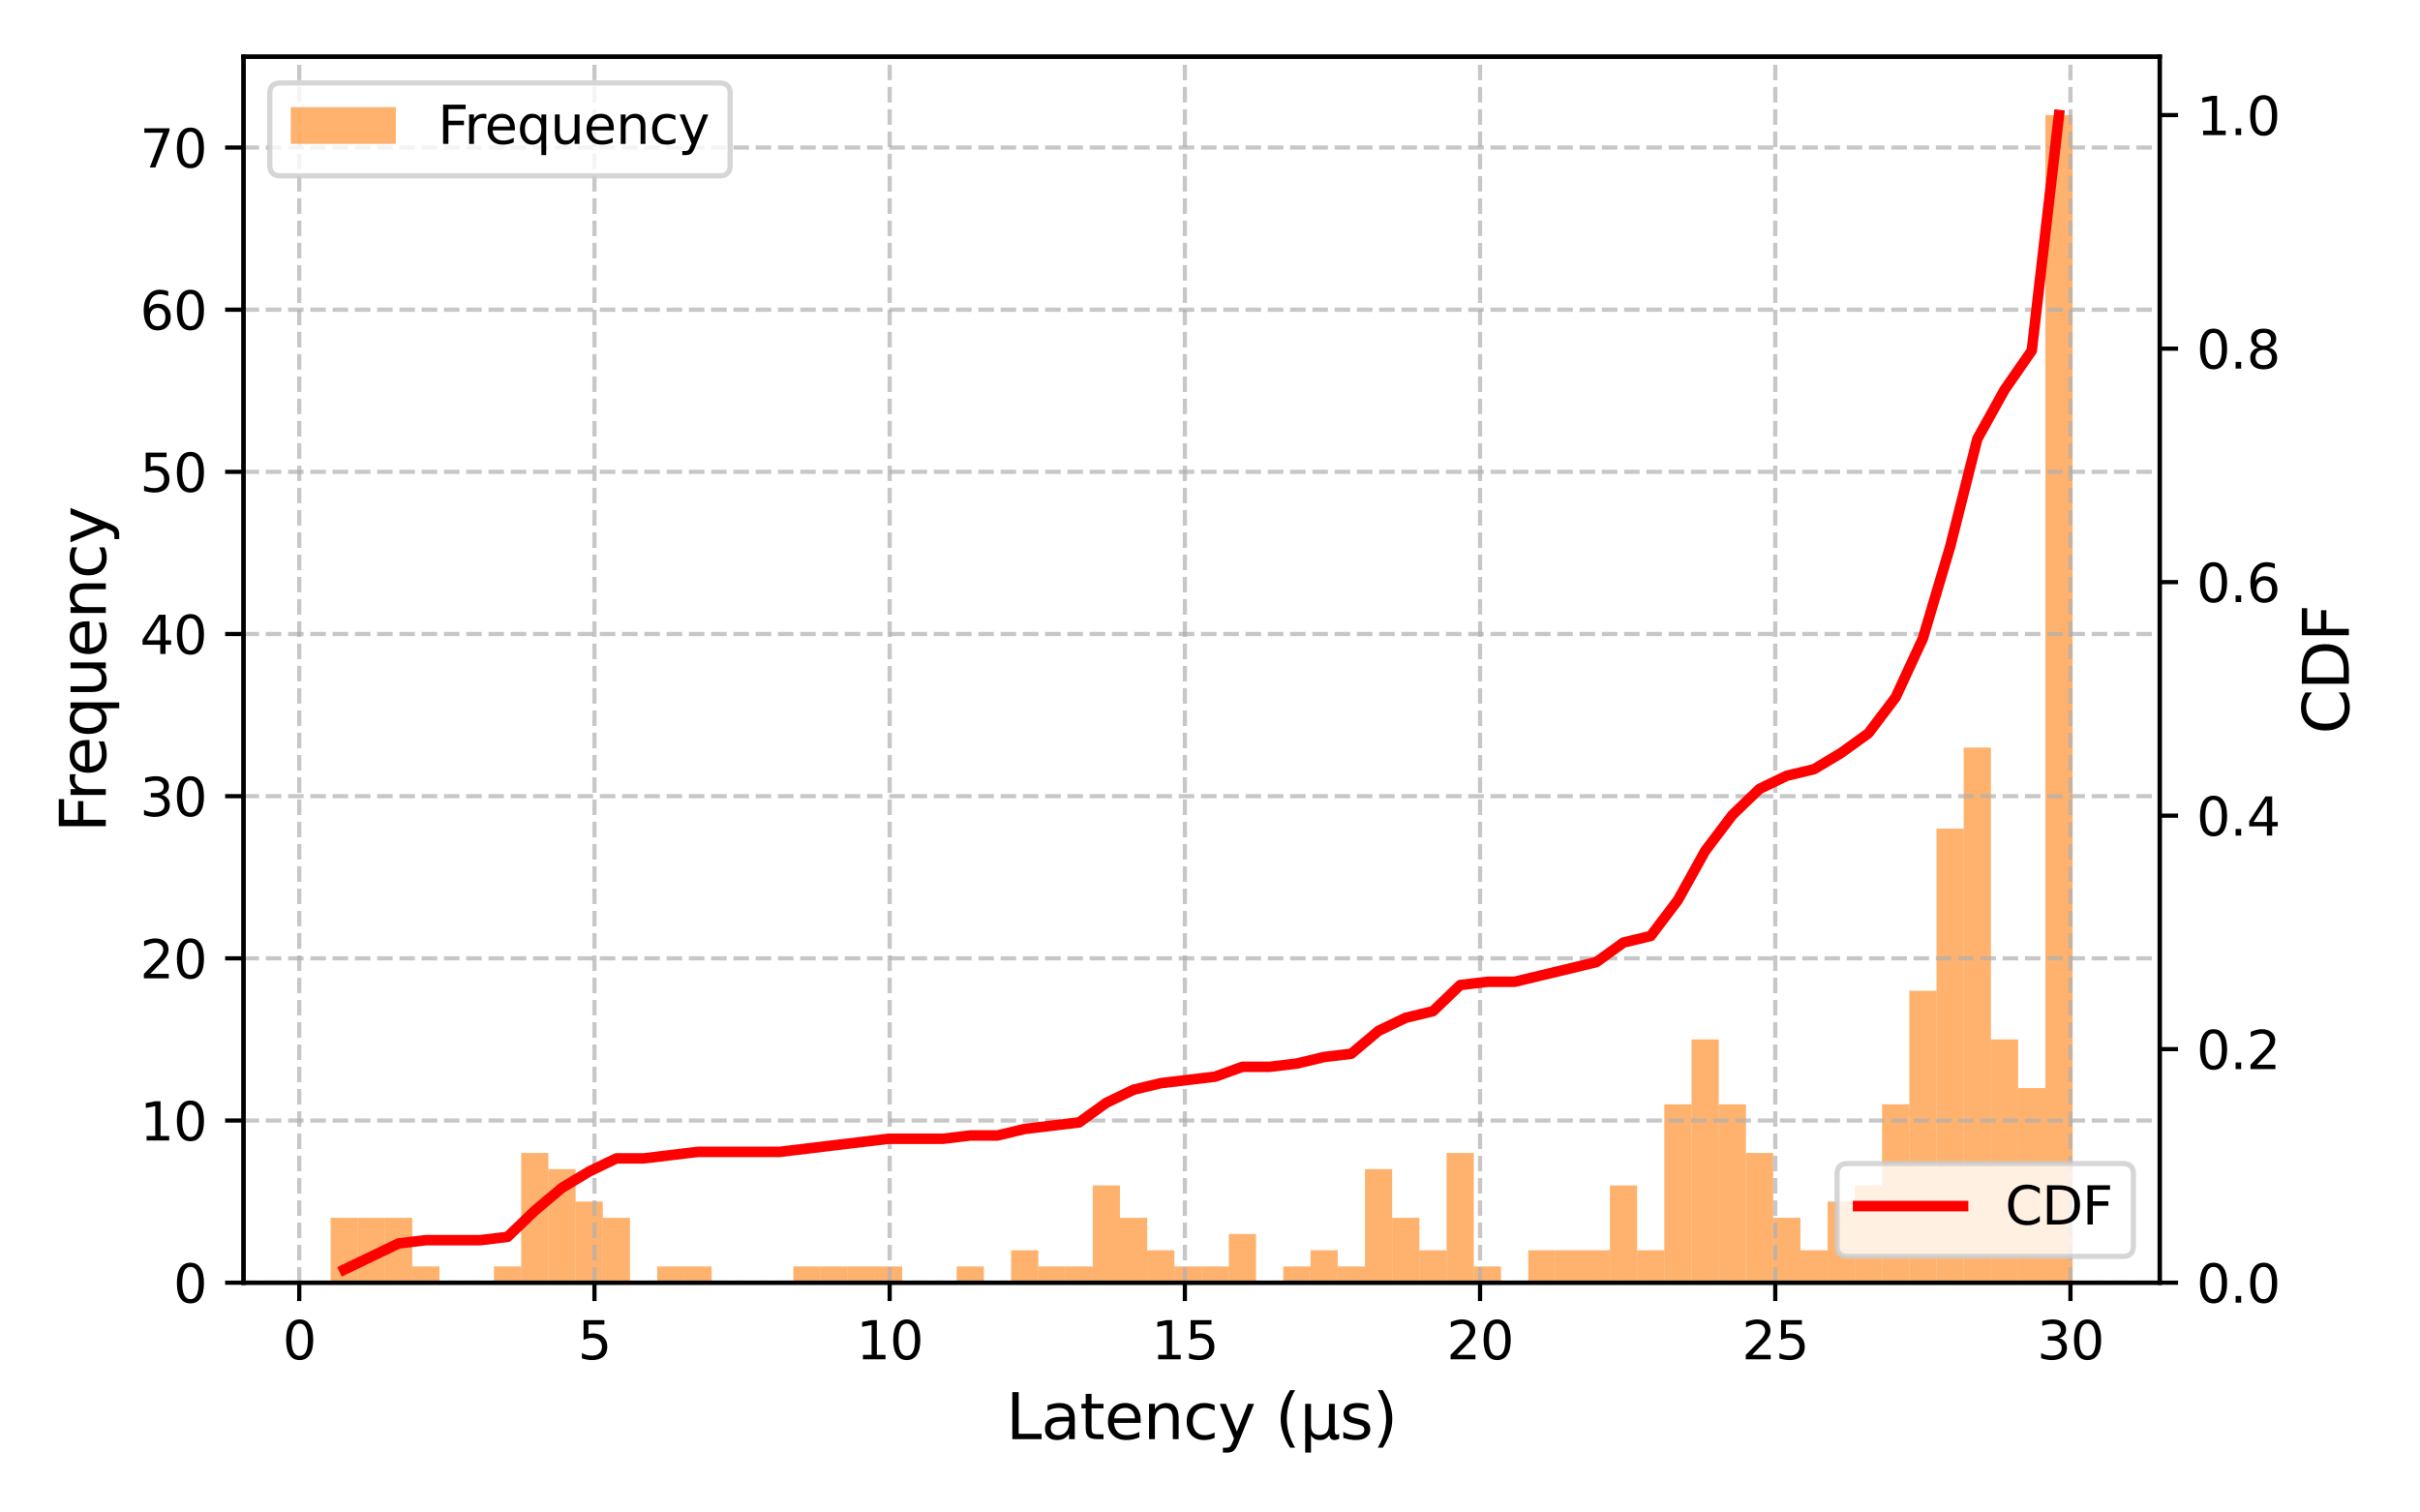 <?xml version="1.0" encoding="utf-8" standalone="no"?>
<!DOCTYPE svg PUBLIC "-//W3C//DTD SVG 1.1//EN"
  "http://www.w3.org/Graphics/SVG/1.1/DTD/svg11.dtd">
<svg xmlns:xlink="http://www.w3.org/1999/xlink" width="460.8pt" height="288pt" viewBox="0 0 460.8 288" xmlns="http://www.w3.org/2000/svg" version="1.1">
 <defs>
  <style type="text/css">*{stroke-linejoin: round; stroke-linecap: butt}</style>
 </defs>
 <g id="figure_1">
  <g id="patch_1">
   <path d="M 0 288 
L 460.8 288 
L 460.8 0 
L 0 0 
z
" style="fill: #ffffff"/>
  </g>
  <g id="axes_1">
   <g id="patch_2">
    <path d="M 46.37 244.24 
L 411.235 244.24 
L 411.235 10.8 
L 46.37 10.8 
z
" style="fill: #ffffff"/>
   </g>
   <g id="patch_3">
    <path d="M 62.955 244.24 
L 68.138 244.24 
L 68.138 231.889 
L 62.955 231.889 
z
" clip-path="url(#p781e18d9c0)" style="fill: #ff7f0e; opacity: 0.6"/>
   </g>
   <g id="patch_4">
    <path d="M 68.138 244.24 
L 73.32 244.24 
L 73.32 231.889 
L 68.138 231.889 
z
" clip-path="url(#p781e18d9c0)" style="fill: #ff7f0e; opacity: 0.6"/>
   </g>
   <g id="patch_5">
    <path d="M 73.32 244.24 
L 78.503 244.24 
L 78.503 231.889 
L 73.32 231.889 
z
" clip-path="url(#p781e18d9c0)" style="fill: #ff7f0e; opacity: 0.6"/>
   </g>
   <g id="patch_6">
    <path d="M 78.503 244.24 
L 83.686 244.24 
L 83.686 241.152 
L 78.503 241.152 
z
" clip-path="url(#p781e18d9c0)" style="fill: #ff7f0e; opacity: 0.6"/>
   </g>
   <g id="patch_7">
    <path d="M 83.686 244.24 
L 88.868 244.24 
L 88.868 244.24 
L 83.686 244.24 
z
" clip-path="url(#p781e18d9c0)" style="fill: #ff7f0e; opacity: 0.6"/>
   </g>
   <g id="patch_8">
    <path d="M 88.868 244.24 
L 94.051 244.24 
L 94.051 244.24 
L 88.868 244.24 
z
" clip-path="url(#p781e18d9c0)" style="fill: #ff7f0e; opacity: 0.6"/>
   </g>
   <g id="patch_9">
    <path d="M 94.051 244.24 
L 99.234 244.24 
L 99.234 241.152 
L 94.051 241.152 
z
" clip-path="url(#p781e18d9c0)" style="fill: #ff7f0e; opacity: 0.6"/>
   </g>
   <g id="patch_10">
    <path d="M 99.234 244.24 
L 104.417 244.24 
L 104.417 219.537 
L 99.234 219.537 
z
" clip-path="url(#p781e18d9c0)" style="fill: #ff7f0e; opacity: 0.6"/>
   </g>
   <g id="patch_11">
    <path d="M 104.417 244.24 
L 109.599 244.24 
L 109.599 222.625 
L 104.417 222.625 
z
" clip-path="url(#p781e18d9c0)" style="fill: #ff7f0e; opacity: 0.6"/>
   </g>
   <g id="patch_12">
    <path d="M 109.599 244.24 
L 114.782 244.24 
L 114.782 228.801 
L 109.599 228.801 
z
" clip-path="url(#p781e18d9c0)" style="fill: #ff7f0e; opacity: 0.6"/>
   </g>
   <g id="patch_13">
    <path d="M 114.782 244.24 
L 119.965 244.24 
L 119.965 231.889 
L 114.782 231.889 
z
" clip-path="url(#p781e18d9c0)" style="fill: #ff7f0e; opacity: 0.6"/>
   </g>
   <g id="patch_14">
    <path d="M 119.965 244.24 
L 125.148 244.24 
L 125.148 244.24 
L 119.965 244.24 
z
" clip-path="url(#p781e18d9c0)" style="fill: #ff7f0e; opacity: 0.6"/>
   </g>
   <g id="patch_15">
    <path d="M 125.148 244.24 
L 130.33 244.24 
L 130.33 241.152 
L 125.148 241.152 
z
" clip-path="url(#p781e18d9c0)" style="fill: #ff7f0e; opacity: 0.6"/>
   </g>
   <g id="patch_16">
    <path d="M 130.33 244.24 
L 135.513 244.24 
L 135.513 241.152 
L 130.33 241.152 
z
" clip-path="url(#p781e18d9c0)" style="fill: #ff7f0e; opacity: 0.6"/>
   </g>
   <g id="patch_17">
    <path d="M 135.513 244.24 
L 140.696 244.24 
L 140.696 244.24 
L 135.513 244.24 
z
" clip-path="url(#p781e18d9c0)" style="fill: #ff7f0e; opacity: 0.6"/>
   </g>
   <g id="patch_18">
    <path d="M 140.696 244.24 
L 145.879 244.24 
L 145.879 244.24 
L 140.696 244.24 
z
" clip-path="url(#p781e18d9c0)" style="fill: #ff7f0e; opacity: 0.6"/>
   </g>
   <g id="patch_19">
    <path d="M 145.879 244.24 
L 151.061 244.24 
L 151.061 244.24 
L 145.879 244.24 
z
" clip-path="url(#p781e18d9c0)" style="fill: #ff7f0e; opacity: 0.6"/>
   </g>
   <g id="patch_20">
    <path d="M 151.061 244.24 
L 156.244 244.24 
L 156.244 241.152 
L 151.061 241.152 
z
" clip-path="url(#p781e18d9c0)" style="fill: #ff7f0e; opacity: 0.6"/>
   </g>
   <g id="patch_21">
    <path d="M 156.244 244.24 
L 161.427 244.24 
L 161.427 241.152 
L 156.244 241.152 
z
" clip-path="url(#p781e18d9c0)" style="fill: #ff7f0e; opacity: 0.6"/>
   </g>
   <g id="patch_22">
    <path d="M 161.427 244.24 
L 166.61 244.24 
L 166.61 241.152 
L 161.427 241.152 
z
" clip-path="url(#p781e18d9c0)" style="fill: #ff7f0e; opacity: 0.6"/>
   </g>
   <g id="patch_23">
    <path d="M 166.61 244.24 
L 171.792 244.24 
L 171.792 241.152 
L 166.61 241.152 
z
" clip-path="url(#p781e18d9c0)" style="fill: #ff7f0e; opacity: 0.6"/>
   </g>
   <g id="patch_24">
    <path d="M 171.792 244.24 
L 176.975 244.24 
L 176.975 244.24 
L 171.792 244.24 
z
" clip-path="url(#p781e18d9c0)" style="fill: #ff7f0e; opacity: 0.6"/>
   </g>
   <g id="patch_25">
    <path d="M 176.975 244.24 
L 182.158 244.24 
L 182.158 244.24 
L 176.975 244.24 
z
" clip-path="url(#p781e18d9c0)" style="fill: #ff7f0e; opacity: 0.6"/>
   </g>
   <g id="patch_26">
    <path d="M 182.158 244.24 
L 187.341 244.24 
L 187.341 241.152 
L 182.158 241.152 
z
" clip-path="url(#p781e18d9c0)" style="fill: #ff7f0e; opacity: 0.6"/>
   </g>
   <g id="patch_27">
    <path d="M 187.341 244.24 
L 192.523 244.24 
L 192.523 244.24 
L 187.341 244.24 
z
" clip-path="url(#p781e18d9c0)" style="fill: #ff7f0e; opacity: 0.6"/>
   </g>
   <g id="patch_28">
    <path d="M 192.523 244.24 
L 197.706 244.24 
L 197.706 238.064 
L 192.523 238.064 
z
" clip-path="url(#p781e18d9c0)" style="fill: #ff7f0e; opacity: 0.6"/>
   </g>
   <g id="patch_29">
    <path d="M 197.706 244.24 
L 202.889 244.24 
L 202.889 241.152 
L 197.706 241.152 
z
" clip-path="url(#p781e18d9c0)" style="fill: #ff7f0e; opacity: 0.6"/>
   </g>
   <g id="patch_30">
    <path d="M 202.889 244.24 
L 208.072 244.24 
L 208.072 241.152 
L 202.889 241.152 
z
" clip-path="url(#p781e18d9c0)" style="fill: #ff7f0e; opacity: 0.6"/>
   </g>
   <g id="patch_31">
    <path d="M 208.072 244.24 
L 213.254 244.24 
L 213.254 225.713 
L 208.072 225.713 
z
" clip-path="url(#p781e18d9c0)" style="fill: #ff7f0e; opacity: 0.6"/>
   </g>
   <g id="patch_32">
    <path d="M 213.254 244.24 
L 218.437 244.24 
L 218.437 231.889 
L 213.254 231.889 
z
" clip-path="url(#p781e18d9c0)" style="fill: #ff7f0e; opacity: 0.6"/>
   </g>
   <g id="patch_33">
    <path d="M 218.437 244.24 
L 223.62 244.24 
L 223.62 238.064 
L 218.437 238.064 
z
" clip-path="url(#p781e18d9c0)" style="fill: #ff7f0e; opacity: 0.6"/>
   </g>
   <g id="patch_34">
    <path d="M 223.62 244.24 
L 228.803 244.24 
L 228.803 241.152 
L 223.62 241.152 
z
" clip-path="url(#p781e18d9c0)" style="fill: #ff7f0e; opacity: 0.6"/>
   </g>
   <g id="patch_35">
    <path d="M 228.803 244.24 
L 233.985 244.24 
L 233.985 241.152 
L 228.803 241.152 
z
" clip-path="url(#p781e18d9c0)" style="fill: #ff7f0e; opacity: 0.6"/>
   </g>
   <g id="patch_36">
    <path d="M 233.985 244.24 
L 239.168 244.24 
L 239.168 234.977 
L 233.985 234.977 
z
" clip-path="url(#p781e18d9c0)" style="fill: #ff7f0e; opacity: 0.6"/>
   </g>
   <g id="patch_37">
    <path d="M 239.168 244.24 
L 244.351 244.24 
L 244.351 244.24 
L 239.168 244.24 
z
" clip-path="url(#p781e18d9c0)" style="fill: #ff7f0e; opacity: 0.6"/>
   </g>
   <g id="patch_38">
    <path d="M 244.351 244.24 
L 249.533 244.24 
L 249.533 241.152 
L 244.351 241.152 
z
" clip-path="url(#p781e18d9c0)" style="fill: #ff7f0e; opacity: 0.6"/>
   </g>
   <g id="patch_39">
    <path d="M 249.533 244.24 
L 254.716 244.24 
L 254.716 238.064 
L 249.533 238.064 
z
" clip-path="url(#p781e18d9c0)" style="fill: #ff7f0e; opacity: 0.6"/>
   </g>
   <g id="patch_40">
    <path d="M 254.716 244.24 
L 259.899 244.24 
L 259.899 241.152 
L 254.716 241.152 
z
" clip-path="url(#p781e18d9c0)" style="fill: #ff7f0e; opacity: 0.6"/>
   </g>
   <g id="patch_41">
    <path d="M 259.899 244.24 
L 265.082 244.24 
L 265.082 222.625 
L 259.899 222.625 
z
" clip-path="url(#p781e18d9c0)" style="fill: #ff7f0e; opacity: 0.6"/>
   </g>
   <g id="patch_42">
    <path d="M 265.082 244.24 
L 270.264 244.24 
L 270.264 231.889 
L 265.082 231.889 
z
" clip-path="url(#p781e18d9c0)" style="fill: #ff7f0e; opacity: 0.6"/>
   </g>
   <g id="patch_43">
    <path d="M 270.264 244.24 
L 275.447 244.24 
L 275.447 238.064 
L 270.264 238.064 
z
" clip-path="url(#p781e18d9c0)" style="fill: #ff7f0e; opacity: 0.6"/>
   </g>
   <g id="patch_44">
    <path d="M 275.447 244.24 
L 280.63 244.24 
L 280.63 219.537 
L 275.447 219.537 
z
" clip-path="url(#p781e18d9c0)" style="fill: #ff7f0e; opacity: 0.6"/>
   </g>
   <g id="patch_45">
    <path d="M 280.63 244.24 
L 285.813 244.24 
L 285.813 241.152 
L 280.63 241.152 
z
" clip-path="url(#p781e18d9c0)" style="fill: #ff7f0e; opacity: 0.6"/>
   </g>
   <g id="patch_46">
    <path d="M 285.813 244.24 
L 290.995 244.24 
L 290.995 244.24 
L 285.813 244.24 
z
" clip-path="url(#p781e18d9c0)" style="fill: #ff7f0e; opacity: 0.6"/>
   </g>
   <g id="patch_47">
    <path d="M 290.995 244.24 
L 296.178 244.24 
L 296.178 238.064 
L 290.995 238.064 
z
" clip-path="url(#p781e18d9c0)" style="fill: #ff7f0e; opacity: 0.6"/>
   </g>
   <g id="patch_48">
    <path d="M 296.178 244.24 
L 301.361 244.24 
L 301.361 238.064 
L 296.178 238.064 
z
" clip-path="url(#p781e18d9c0)" style="fill: #ff7f0e; opacity: 0.6"/>
   </g>
   <g id="patch_49">
    <path d="M 301.361 244.24 
L 306.544 244.24 
L 306.544 238.064 
L 301.361 238.064 
z
" clip-path="url(#p781e18d9c0)" style="fill: #ff7f0e; opacity: 0.6"/>
   </g>
   <g id="patch_50">
    <path d="M 306.544 244.24 
L 311.726 244.24 
L 311.726 225.713 
L 306.544 225.713 
z
" clip-path="url(#p781e18d9c0)" style="fill: #ff7f0e; opacity: 0.6"/>
   </g>
   <g id="patch_51">
    <path d="M 311.726 244.24 
L 316.909 244.24 
L 316.909 238.064 
L 311.726 238.064 
z
" clip-path="url(#p781e18d9c0)" style="fill: #ff7f0e; opacity: 0.6"/>
   </g>
   <g id="patch_52">
    <path d="M 316.909 244.24 
L 322.092 244.24 
L 322.092 210.274 
L 316.909 210.274 
z
" clip-path="url(#p781e18d9c0)" style="fill: #ff7f0e; opacity: 0.6"/>
   </g>
   <g id="patch_53">
    <path d="M 322.092 244.24 
L 327.275 244.24 
L 327.275 197.923 
L 322.092 197.923 
z
" clip-path="url(#p781e18d9c0)" style="fill: #ff7f0e; opacity: 0.6"/>
   </g>
   <g id="patch_54">
    <path d="M 327.275 244.24 
L 332.457 244.24 
L 332.457 210.274 
L 327.275 210.274 
z
" clip-path="url(#p781e18d9c0)" style="fill: #ff7f0e; opacity: 0.6"/>
   </g>
   <g id="patch_55">
    <path d="M 332.457 244.24 
L 337.64 244.24 
L 337.64 219.537 
L 332.457 219.537 
z
" clip-path="url(#p781e18d9c0)" style="fill: #ff7f0e; opacity: 0.6"/>
   </g>
   <g id="patch_56">
    <path d="M 337.64 244.24 
L 342.823 244.24 
L 342.823 231.889 
L 337.64 231.889 
z
" clip-path="url(#p781e18d9c0)" style="fill: #ff7f0e; opacity: 0.6"/>
   </g>
   <g id="patch_57">
    <path d="M 342.823 244.24 
L 348.006 244.24 
L 348.006 238.064 
L 342.823 238.064 
z
" clip-path="url(#p781e18d9c0)" style="fill: #ff7f0e; opacity: 0.6"/>
   </g>
   <g id="patch_58">
    <path d="M 348.006 244.24 
L 353.188 244.24 
L 353.188 228.801 
L 348.006 228.801 
z
" clip-path="url(#p781e18d9c0)" style="fill: #ff7f0e; opacity: 0.6"/>
   </g>
   <g id="patch_59">
    <path d="M 353.188 244.24 
L 358.371 244.24 
L 358.371 225.713 
L 353.188 225.713 
z
" clip-path="url(#p781e18d9c0)" style="fill: #ff7f0e; opacity: 0.6"/>
   </g>
   <g id="patch_60">
    <path d="M 358.371 244.24 
L 363.554 244.24 
L 363.554 210.274 
L 358.371 210.274 
z
" clip-path="url(#p781e18d9c0)" style="fill: #ff7f0e; opacity: 0.6"/>
   </g>
   <g id="patch_61">
    <path d="M 363.554 244.24 
L 368.737 244.24 
L 368.737 188.659 
L 363.554 188.659 
z
" clip-path="url(#p781e18d9c0)" style="fill: #ff7f0e; opacity: 0.6"/>
   </g>
   <g id="patch_62">
    <path d="M 368.737 244.24 
L 373.919 244.24 
L 373.919 157.781 
L 368.737 157.781 
z
" clip-path="url(#p781e18d9c0)" style="fill: #ff7f0e; opacity: 0.6"/>
   </g>
   <g id="patch_63">
    <path d="M 373.919 244.24 
L 379.102 244.24 
L 379.102 142.342 
L 373.919 142.342 
z
" clip-path="url(#p781e18d9c0)" style="fill: #ff7f0e; opacity: 0.6"/>
   </g>
   <g id="patch_64">
    <path d="M 379.102 244.24 
L 384.285 244.24 
L 384.285 197.923 
L 379.102 197.923 
z
" clip-path="url(#p781e18d9c0)" style="fill: #ff7f0e; opacity: 0.6"/>
   </g>
   <g id="patch_65">
    <path d="M 384.285 244.24 
L 389.467 244.24 
L 389.467 207.186 
L 384.285 207.186 
z
" clip-path="url(#p781e18d9c0)" style="fill: #ff7f0e; opacity: 0.6"/>
   </g>
   <g id="patch_66">
    <path d="M 389.467 244.24 
L 394.65 244.24 
L 394.65 21.916 
L 389.467 21.916 
z
" clip-path="url(#p781e18d9c0)" style="fill: #ff7f0e; opacity: 0.6"/>
   </g>
   <g id="matplotlib.axis_1">
    <g id="xtick_1">
     <g id="line2d_1">
      <path d="M 56.985 244.24 
L 56.985 10.8 
" clip-path="url(#p781e18d9c0)" style="fill: none; stroke-dasharray: 2.96,1.28; stroke-dashoffset: 0; stroke: #b0b0b0; stroke-opacity: 0.7; stroke-width: 0.8"/>
     </g>
     <g id="line2d_2">
      <defs>
       <path id="m28e13e2995" d="M 0 0 
L 0 3.5 
" style="stroke: #000000; stroke-width: 0.8"/>
      </defs>
      <g>
       <use xlink:href="#m28e13e2995" x="56.985" y="244.24" style="stroke: #000000; stroke-width: 0.8"/>
      </g>
     </g>
     <g id="text_1">
      <!-- 0 -->
      <g transform="translate(53.804 258.838) scale(0.1 -0.1)">
       <defs>
        <path id="DejaVuSans-30" d="M 2034 4250 
Q 1547 4250 1301 3770 
Q 1056 3291 1056 2328 
Q 1056 1369 1301 889 
Q 1547 409 2034 409 
Q 2525 409 2770 889 
Q 3016 1369 3016 2328 
Q 3016 3291 2770 3770 
Q 2525 4250 2034 4250 
z
M 2034 4750 
Q 2819 4750 3233 4129 
Q 3647 3509 3647 2328 
Q 3647 1150 3233 529 
Q 2819 -91 2034 -91 
Q 1250 -91 836 529 
Q 422 1150 422 2328 
Q 422 3509 836 4129 
Q 1250 4750 2034 4750 
z
" transform="scale(0.016)"/>
       </defs>
       <use xlink:href="#DejaVuSans-30"/>
      </g>
     </g>
    </g>
    <g id="xtick_2">
     <g id="line2d_3">
      <path d="M 113.195 244.24 
L 113.195 10.8 
" clip-path="url(#p781e18d9c0)" style="fill: none; stroke-dasharray: 2.96,1.28; stroke-dashoffset: 0; stroke: #b0b0b0; stroke-opacity: 0.7; stroke-width: 0.8"/>
     </g>
     <g id="line2d_4">
      <g>
       <use xlink:href="#m28e13e2995" x="113.195" y="244.24" style="stroke: #000000; stroke-width: 0.8"/>
      </g>
     </g>
     <g id="text_2">
      <!-- 5 -->
      <g transform="translate(110.014 258.838) scale(0.1 -0.1)">
       <defs>
        <path id="DejaVuSans-35" d="M 691 4666 
L 3169 4666 
L 3169 4134 
L 1269 4134 
L 1269 2991 
Q 1406 3038 1543 3061 
Q 1681 3084 1819 3084 
Q 2600 3084 3056 2656 
Q 3513 2228 3513 1497 
Q 3513 744 3044 326 
Q 2575 -91 1722 -91 
Q 1428 -91 1123 -41 
Q 819 9 494 109 
L 494 744 
Q 775 591 1075 516 
Q 1375 441 1709 441 
Q 2250 441 2565 725 
Q 2881 1009 2881 1497 
Q 2881 1984 2565 2268 
Q 2250 2553 1709 2553 
Q 1456 2553 1204 2497 
Q 953 2441 691 2322 
L 691 4666 
z
" transform="scale(0.016)"/>
       </defs>
       <use xlink:href="#DejaVuSans-35"/>
      </g>
     </g>
    </g>
    <g id="xtick_3">
     <g id="line2d_5">
      <path d="M 169.405 244.24 
L 169.405 10.8 
" clip-path="url(#p781e18d9c0)" style="fill: none; stroke-dasharray: 2.96,1.28; stroke-dashoffset: 0; stroke: #b0b0b0; stroke-opacity: 0.7; stroke-width: 0.8"/>
     </g>
     <g id="line2d_6">
      <g>
       <use xlink:href="#m28e13e2995" x="169.405" y="244.24" style="stroke: #000000; stroke-width: 0.8"/>
      </g>
     </g>
     <g id="text_3">
      <!-- 10 -->
      <g transform="translate(163.042 258.838) scale(0.1 -0.1)">
       <defs>
        <path id="DejaVuSans-31" d="M 794 531 
L 1825 531 
L 1825 4091 
L 703 3866 
L 703 4441 
L 1819 4666 
L 2450 4666 
L 2450 531 
L 3481 531 
L 3481 0 
L 794 0 
L 794 531 
z
" transform="scale(0.016)"/>
       </defs>
       <use xlink:href="#DejaVuSans-31"/>
       <use xlink:href="#DejaVuSans-30" transform="translate(63.623 0)"/>
      </g>
     </g>
    </g>
    <g id="xtick_4">
     <g id="line2d_7">
      <path d="M 225.615 244.24 
L 225.615 10.8 
" clip-path="url(#p781e18d9c0)" style="fill: none; stroke-dasharray: 2.96,1.28; stroke-dashoffset: 0; stroke: #b0b0b0; stroke-opacity: 0.7; stroke-width: 0.8"/>
     </g>
     <g id="line2d_8">
      <g>
       <use xlink:href="#m28e13e2995" x="225.615" y="244.24" style="stroke: #000000; stroke-width: 0.8"/>
      </g>
     </g>
     <g id="text_4">
      <!-- 15 -->
      <g transform="translate(219.252 258.838) scale(0.1 -0.1)">
       <use xlink:href="#DejaVuSans-31"/>
       <use xlink:href="#DejaVuSans-35" transform="translate(63.623 0)"/>
      </g>
     </g>
    </g>
    <g id="xtick_5">
     <g id="line2d_9">
      <path d="M 281.824 244.24 
L 281.824 10.8 
" clip-path="url(#p781e18d9c0)" style="fill: none; stroke-dasharray: 2.96,1.28; stroke-dashoffset: 0; stroke: #b0b0b0; stroke-opacity: 0.7; stroke-width: 0.8"/>
     </g>
     <g id="line2d_10">
      <g>
       <use xlink:href="#m28e13e2995" x="281.824" y="244.24" style="stroke: #000000; stroke-width: 0.8"/>
      </g>
     </g>
     <g id="text_5">
      <!-- 20 -->
      <g transform="translate(275.462 258.838) scale(0.1 -0.1)">
       <defs>
        <path id="DejaVuSans-32" d="M 1228 531 
L 3431 531 
L 3431 0 
L 469 0 
L 469 531 
Q 828 903 1448 1529 
Q 2069 2156 2228 2338 
Q 2531 2678 2651 2914 
Q 2772 3150 2772 3378 
Q 2772 3750 2511 3984 
Q 2250 4219 1831 4219 
Q 1534 4219 1204 4116 
Q 875 4013 500 3803 
L 500 4441 
Q 881 4594 1212 4672 
Q 1544 4750 1819 4750 
Q 2544 4750 2975 4387 
Q 3406 4025 3406 3419 
Q 3406 3131 3298 2873 
Q 3191 2616 2906 2266 
Q 2828 2175 2409 1742 
Q 1991 1309 1228 531 
z
" transform="scale(0.016)"/>
       </defs>
       <use xlink:href="#DejaVuSans-32"/>
       <use xlink:href="#DejaVuSans-30" transform="translate(63.623 0)"/>
      </g>
     </g>
    </g>
    <g id="xtick_6">
     <g id="line2d_11">
      <path d="M 338.034 244.24 
L 338.034 10.8 
" clip-path="url(#p781e18d9c0)" style="fill: none; stroke-dasharray: 2.96,1.28; stroke-dashoffset: 0; stroke: #b0b0b0; stroke-opacity: 0.7; stroke-width: 0.8"/>
     </g>
     <g id="line2d_12">
      <g>
       <use xlink:href="#m28e13e2995" x="338.034" y="244.24" style="stroke: #000000; stroke-width: 0.8"/>
      </g>
     </g>
     <g id="text_6">
      <!-- 25 -->
      <g transform="translate(331.672 258.838) scale(0.1 -0.1)">
       <use xlink:href="#DejaVuSans-32"/>
       <use xlink:href="#DejaVuSans-35" transform="translate(63.623 0)"/>
      </g>
     </g>
    </g>
    <g id="xtick_7">
     <g id="line2d_13">
      <path d="M 394.244 244.24 
L 394.244 10.8 
" clip-path="url(#p781e18d9c0)" style="fill: none; stroke-dasharray: 2.96,1.28; stroke-dashoffset: 0; stroke: #b0b0b0; stroke-opacity: 0.7; stroke-width: 0.8"/>
     </g>
     <g id="line2d_14">
      <g>
       <use xlink:href="#m28e13e2995" x="394.244" y="244.24" style="stroke: #000000; stroke-width: 0.8"/>
      </g>
     </g>
     <g id="text_7">
      <!-- 30 -->
      <g transform="translate(387.881 258.838) scale(0.1 -0.1)">
       <defs>
        <path id="DejaVuSans-33" d="M 2597 2516 
Q 3050 2419 3304 2112 
Q 3559 1806 3559 1356 
Q 3559 666 3084 287 
Q 2609 -91 1734 -91 
Q 1441 -91 1130 -33 
Q 819 25 488 141 
L 488 750 
Q 750 597 1062 519 
Q 1375 441 1716 441 
Q 2309 441 2620 675 
Q 2931 909 2931 1356 
Q 2931 1769 2642 2001 
Q 2353 2234 1838 2234 
L 1294 2234 
L 1294 2753 
L 1863 2753 
Q 2328 2753 2575 2939 
Q 2822 3125 2822 3475 
Q 2822 3834 2567 4026 
Q 2313 4219 1838 4219 
Q 1578 4219 1281 4162 
Q 984 4106 628 3988 
L 628 4550 
Q 988 4650 1302 4700 
Q 1616 4750 1894 4750 
Q 2613 4750 3031 4423 
Q 3450 4097 3450 3541 
Q 3450 3153 3228 2886 
Q 3006 2619 2597 2516 
z
" transform="scale(0.016)"/>
       </defs>
       <use xlink:href="#DejaVuSans-33"/>
       <use xlink:href="#DejaVuSans-30" transform="translate(63.623 0)"/>
      </g>
     </g>
    </g>
    <g id="text_8">
     <!-- Latency (μs) -->
     <g transform="translate(191.554 274.036) scale(0.12 -0.12)">
      <defs>
       <path id="DejaVuSans-4c" d="M 628 4666 
L 1259 4666 
L 1259 531 
L 3531 531 
L 3531 0 
L 628 0 
L 628 4666 
z
" transform="scale(0.016)"/>
       <path id="DejaVuSans-61" d="M 2194 1759 
Q 1497 1759 1228 1600 
Q 959 1441 959 1056 
Q 959 750 1161 570 
Q 1363 391 1709 391 
Q 2188 391 2477 730 
Q 2766 1069 2766 1631 
L 2766 1759 
L 2194 1759 
z
M 3341 1997 
L 3341 0 
L 2766 0 
L 2766 531 
Q 2569 213 2275 61 
Q 1981 -91 1556 -91 
Q 1019 -91 701 211 
Q 384 513 384 1019 
Q 384 1609 779 1909 
Q 1175 2209 1959 2209 
L 2766 2209 
L 2766 2266 
Q 2766 2663 2505 2880 
Q 2244 3097 1772 3097 
Q 1472 3097 1187 3025 
Q 903 2953 641 2809 
L 641 3341 
Q 956 3463 1253 3523 
Q 1550 3584 1831 3584 
Q 2591 3584 2966 3190 
Q 3341 2797 3341 1997 
z
" transform="scale(0.016)"/>
       <path id="DejaVuSans-74" d="M 1172 4494 
L 1172 3500 
L 2356 3500 
L 2356 3053 
L 1172 3053 
L 1172 1153 
Q 1172 725 1289 603 
Q 1406 481 1766 481 
L 2356 481 
L 2356 0 
L 1766 0 
Q 1100 0 847 248 
Q 594 497 594 1153 
L 594 3053 
L 172 3053 
L 172 3500 
L 594 3500 
L 594 4494 
L 1172 4494 
z
" transform="scale(0.016)"/>
       <path id="DejaVuSans-65" d="M 3597 1894 
L 3597 1613 
L 953 1613 
Q 991 1019 1311 708 
Q 1631 397 2203 397 
Q 2534 397 2845 478 
Q 3156 559 3463 722 
L 3463 178 
Q 3153 47 2828 -22 
Q 2503 -91 2169 -91 
Q 1331 -91 842 396 
Q 353 884 353 1716 
Q 353 2575 817 3079 
Q 1281 3584 2069 3584 
Q 2775 3584 3186 3129 
Q 3597 2675 3597 1894 
z
M 3022 2063 
Q 3016 2534 2758 2815 
Q 2500 3097 2075 3097 
Q 1594 3097 1305 2825 
Q 1016 2553 972 2059 
L 3022 2063 
z
" transform="scale(0.016)"/>
       <path id="DejaVuSans-6e" d="M 3513 2113 
L 3513 0 
L 2938 0 
L 2938 2094 
Q 2938 2591 2744 2837 
Q 2550 3084 2163 3084 
Q 1697 3084 1428 2787 
Q 1159 2491 1159 1978 
L 1159 0 
L 581 0 
L 581 3500 
L 1159 3500 
L 1159 2956 
Q 1366 3272 1645 3428 
Q 1925 3584 2291 3584 
Q 2894 3584 3203 3211 
Q 3513 2838 3513 2113 
z
" transform="scale(0.016)"/>
       <path id="DejaVuSans-63" d="M 3122 3366 
L 3122 2828 
Q 2878 2963 2633 3030 
Q 2388 3097 2138 3097 
Q 1578 3097 1268 2742 
Q 959 2388 959 1747 
Q 959 1106 1268 751 
Q 1578 397 2138 397 
Q 2388 397 2633 464 
Q 2878 531 3122 666 
L 3122 134 
Q 2881 22 2623 -34 
Q 2366 -91 2075 -91 
Q 1284 -91 818 406 
Q 353 903 353 1747 
Q 353 2603 823 3093 
Q 1294 3584 2113 3584 
Q 2378 3584 2631 3529 
Q 2884 3475 3122 3366 
z
" transform="scale(0.016)"/>
       <path id="DejaVuSans-79" d="M 2059 -325 
Q 1816 -950 1584 -1140 
Q 1353 -1331 966 -1331 
L 506 -1331 
L 506 -850 
L 844 -850 
Q 1081 -850 1212 -737 
Q 1344 -625 1503 -206 
L 1606 56 
L 191 3500 
L 800 3500 
L 1894 763 
L 2988 3500 
L 3597 3500 
L 2059 -325 
z
" transform="scale(0.016)"/>
       <path id="DejaVuSans-20" transform="scale(0.016)"/>
       <path id="DejaVuSans-28" d="M 1984 4856 
Q 1566 4138 1362 3434 
Q 1159 2731 1159 2009 
Q 1159 1288 1364 580 
Q 1569 -128 1984 -844 
L 1484 -844 
Q 1016 -109 783 600 
Q 550 1309 550 2009 
Q 550 2706 781 3412 
Q 1013 4119 1484 4856 
L 1984 4856 
z
" transform="scale(0.016)"/>
       <path id="DejaVuSans-3bc" d="M 544 -1331 
L 544 3500 
L 1119 3500 
L 1119 1325 
Q 1119 872 1334 640 
Q 1550 409 1972 409 
Q 2434 409 2667 671 
Q 2900 934 2900 1459 
L 2900 3500 
L 3475 3500 
L 3475 806 
Q 3475 619 3529 530 
Q 3584 441 3700 441 
Q 3728 441 3778 458 
Q 3828 475 3916 513 
L 3916 50 
Q 3788 -22 3673 -56 
Q 3559 -91 3450 -91 
Q 3234 -91 3106 31 
Q 2978 153 2931 403 
Q 2775 156 2548 32 
Q 2322 -91 2016 -91 
Q 1697 -91 1473 31 
Q 1250 153 1119 397 
L 1119 -1331 
L 544 -1331 
z
" transform="scale(0.016)"/>
       <path id="DejaVuSans-73" d="M 2834 3397 
L 2834 2853 
Q 2591 2978 2328 3040 
Q 2066 3103 1784 3103 
Q 1356 3103 1142 2972 
Q 928 2841 928 2578 
Q 928 2378 1081 2264 
Q 1234 2150 1697 2047 
L 1894 2003 
Q 2506 1872 2764 1633 
Q 3022 1394 3022 966 
Q 3022 478 2636 193 
Q 2250 -91 1575 -91 
Q 1294 -91 989 -36 
Q 684 19 347 128 
L 347 722 
Q 666 556 975 473 
Q 1284 391 1588 391 
Q 1994 391 2212 530 
Q 2431 669 2431 922 
Q 2431 1156 2273 1281 
Q 2116 1406 1581 1522 
L 1381 1569 
Q 847 1681 609 1914 
Q 372 2147 372 2553 
Q 372 3047 722 3315 
Q 1072 3584 1716 3584 
Q 2034 3584 2315 3537 
Q 2597 3491 2834 3397 
z
" transform="scale(0.016)"/>
       <path id="DejaVuSans-29" d="M 513 4856 
L 1013 4856 
Q 1481 4119 1714 3412 
Q 1947 2706 1947 2009 
Q 1947 1309 1714 600 
Q 1481 -109 1013 -844 
L 513 -844 
Q 928 -128 1133 580 
Q 1338 1288 1338 2009 
Q 1338 2731 1133 3434 
Q 928 4138 513 4856 
z
" transform="scale(0.016)"/>
      </defs>
      <use xlink:href="#DejaVuSans-4c"/>
      <use xlink:href="#DejaVuSans-61" transform="translate(55.713 0)"/>
      <use xlink:href="#DejaVuSans-74" transform="translate(116.992 0)"/>
      <use xlink:href="#DejaVuSans-65" transform="translate(156.201 0)"/>
      <use xlink:href="#DejaVuSans-6e" transform="translate(217.725 0)"/>
      <use xlink:href="#DejaVuSans-63" transform="translate(281.104 0)"/>
      <use xlink:href="#DejaVuSans-79" transform="translate(336.084 0)"/>
      <use xlink:href="#DejaVuSans-20" transform="translate(395.264 0)"/>
      <use xlink:href="#DejaVuSans-28" transform="translate(427.051 0)"/>
      <use xlink:href="#DejaVuSans-3bc" transform="translate(466.064 0)"/>
      <use xlink:href="#DejaVuSans-73" transform="translate(529.688 0)"/>
      <use xlink:href="#DejaVuSans-29" transform="translate(581.787 0)"/>
     </g>
    </g>
   </g>
   <g id="matplotlib.axis_2">
    <g id="ytick_1">
     <g id="line2d_15">
      <path d="M 46.37 244.24 
L 411.235 244.24 
" clip-path="url(#p781e18d9c0)" style="fill: none; stroke-dasharray: 2.96,1.28; stroke-dashoffset: 0; stroke: #b0b0b0; stroke-opacity: 0.7; stroke-width: 0.8"/>
     </g>
     <g id="line2d_16">
      <defs>
       <path id="md1457b165a" d="M 0 0 
L -3.5 0 
" style="stroke: #000000; stroke-width: 0.8"/>
      </defs>
      <g>
       <use xlink:href="#md1457b165a" x="46.37" y="244.24" style="stroke: #000000; stroke-width: 0.8"/>
      </g>
     </g>
     <g id="text_9">
      <!-- 0 -->
      <g transform="translate(33.008 248.039) scale(0.1 -0.1)">
       <use xlink:href="#DejaVuSans-30"/>
      </g>
     </g>
    </g>
    <g id="ytick_2">
     <g id="line2d_17">
      <path d="M 46.37 213.362 
L 411.235 213.362 
" clip-path="url(#p781e18d9c0)" style="fill: none; stroke-dasharray: 2.96,1.28; stroke-dashoffset: 0; stroke: #b0b0b0; stroke-opacity: 0.7; stroke-width: 0.8"/>
     </g>
     <g id="line2d_18">
      <g>
       <use xlink:href="#md1457b165a" x="46.37" y="213.362" style="stroke: #000000; stroke-width: 0.8"/>
      </g>
     </g>
     <g id="text_10">
      <!-- 10 -->
      <g transform="translate(26.645 217.161) scale(0.1 -0.1)">
       <use xlink:href="#DejaVuSans-31"/>
       <use xlink:href="#DejaVuSans-30" transform="translate(63.623 0)"/>
      </g>
     </g>
    </g>
    <g id="ytick_3">
     <g id="line2d_19">
      <path d="M 46.37 182.483 
L 411.235 182.483 
" clip-path="url(#p781e18d9c0)" style="fill: none; stroke-dasharray: 2.96,1.28; stroke-dashoffset: 0; stroke: #b0b0b0; stroke-opacity: 0.7; stroke-width: 0.8"/>
     </g>
     <g id="line2d_20">
      <g>
       <use xlink:href="#md1457b165a" x="46.37" y="182.483" style="stroke: #000000; stroke-width: 0.8"/>
      </g>
     </g>
     <g id="text_11">
      <!-- 20 -->
      <g transform="translate(26.645 186.283) scale(0.1 -0.1)">
       <use xlink:href="#DejaVuSans-32"/>
       <use xlink:href="#DejaVuSans-30" transform="translate(63.623 0)"/>
      </g>
     </g>
    </g>
    <g id="ytick_4">
     <g id="line2d_21">
      <path d="M 46.37 151.605 
L 411.235 151.605 
" clip-path="url(#p781e18d9c0)" style="fill: none; stroke-dasharray: 2.96,1.28; stroke-dashoffset: 0; stroke: #b0b0b0; stroke-opacity: 0.7; stroke-width: 0.8"/>
     </g>
     <g id="line2d_22">
      <g>
       <use xlink:href="#md1457b165a" x="46.37" y="151.605" style="stroke: #000000; stroke-width: 0.8"/>
      </g>
     </g>
     <g id="text_12">
      <!-- 30 -->
      <g transform="translate(26.645 155.404) scale(0.1 -0.1)">
       <use xlink:href="#DejaVuSans-33"/>
       <use xlink:href="#DejaVuSans-30" transform="translate(63.623 0)"/>
      </g>
     </g>
    </g>
    <g id="ytick_5">
     <g id="line2d_23">
      <path d="M 46.37 120.727 
L 411.235 120.727 
" clip-path="url(#p781e18d9c0)" style="fill: none; stroke-dasharray: 2.96,1.28; stroke-dashoffset: 0; stroke: #b0b0b0; stroke-opacity: 0.7; stroke-width: 0.8"/>
     </g>
     <g id="line2d_24">
      <g>
       <use xlink:href="#md1457b165a" x="46.37" y="120.727" style="stroke: #000000; stroke-width: 0.8"/>
      </g>
     </g>
     <g id="text_13">
      <!-- 40 -->
      <g transform="translate(26.645 124.526) scale(0.1 -0.1)">
       <defs>
        <path id="DejaVuSans-34" d="M 2419 4116 
L 825 1625 
L 2419 1625 
L 2419 4116 
z
M 2253 4666 
L 3047 4666 
L 3047 1625 
L 3713 1625 
L 3713 1100 
L 3047 1100 
L 3047 0 
L 2419 0 
L 2419 1100 
L 313 1100 
L 313 1709 
L 2253 4666 
z
" transform="scale(0.016)"/>
       </defs>
       <use xlink:href="#DejaVuSans-34"/>
       <use xlink:href="#DejaVuSans-30" transform="translate(63.623 0)"/>
      </g>
     </g>
    </g>
    <g id="ytick_6">
     <g id="line2d_25">
      <path d="M 46.37 89.848 
L 411.235 89.848 
" clip-path="url(#p781e18d9c0)" style="fill: none; stroke-dasharray: 2.96,1.28; stroke-dashoffset: 0; stroke: #b0b0b0; stroke-opacity: 0.7; stroke-width: 0.8"/>
     </g>
     <g id="line2d_26">
      <g>
       <use xlink:href="#md1457b165a" x="46.37" y="89.848" style="stroke: #000000; stroke-width: 0.8"/>
      </g>
     </g>
     <g id="text_14">
      <!-- 50 -->
      <g transform="translate(26.645 93.648) scale(0.1 -0.1)">
       <use xlink:href="#DejaVuSans-35"/>
       <use xlink:href="#DejaVuSans-30" transform="translate(63.623 0)"/>
      </g>
     </g>
    </g>
    <g id="ytick_7">
     <g id="line2d_27">
      <path d="M 46.37 58.97 
L 411.235 58.97 
" clip-path="url(#p781e18d9c0)" style="fill: none; stroke-dasharray: 2.96,1.28; stroke-dashoffset: 0; stroke: #b0b0b0; stroke-opacity: 0.7; stroke-width: 0.8"/>
     </g>
     <g id="line2d_28">
      <g>
       <use xlink:href="#md1457b165a" x="46.37" y="58.97" style="stroke: #000000; stroke-width: 0.8"/>
      </g>
     </g>
     <g id="text_15">
      <!-- 60 -->
      <g transform="translate(26.645 62.769) scale(0.1 -0.1)">
       <defs>
        <path id="DejaVuSans-36" d="M 2113 2584 
Q 1688 2584 1439 2293 
Q 1191 2003 1191 1497 
Q 1191 994 1439 701 
Q 1688 409 2113 409 
Q 2538 409 2786 701 
Q 3034 994 3034 1497 
Q 3034 2003 2786 2293 
Q 2538 2584 2113 2584 
z
M 3366 4563 
L 3366 3988 
Q 3128 4100 2886 4159 
Q 2644 4219 2406 4219 
Q 1781 4219 1451 3797 
Q 1122 3375 1075 2522 
Q 1259 2794 1537 2939 
Q 1816 3084 2150 3084 
Q 2853 3084 3261 2657 
Q 3669 2231 3669 1497 
Q 3669 778 3244 343 
Q 2819 -91 2113 -91 
Q 1303 -91 875 529 
Q 447 1150 447 2328 
Q 447 3434 972 4092 
Q 1497 4750 2381 4750 
Q 2619 4750 2861 4703 
Q 3103 4656 3366 4563 
z
" transform="scale(0.016)"/>
       </defs>
       <use xlink:href="#DejaVuSans-36"/>
       <use xlink:href="#DejaVuSans-30" transform="translate(63.623 0)"/>
      </g>
     </g>
    </g>
    <g id="ytick_8">
     <g id="line2d_29">
      <path d="M 46.37 28.092 
L 411.235 28.092 
" clip-path="url(#p781e18d9c0)" style="fill: none; stroke-dasharray: 2.96,1.28; stroke-dashoffset: 0; stroke: #b0b0b0; stroke-opacity: 0.7; stroke-width: 0.8"/>
     </g>
     <g id="line2d_30">
      <g>
       <use xlink:href="#md1457b165a" x="46.37" y="28.092" style="stroke: #000000; stroke-width: 0.8"/>
      </g>
     </g>
     <g id="text_16">
      <!-- 70 -->
      <g transform="translate(26.645 31.891) scale(0.1 -0.1)">
       <defs>
        <path id="DejaVuSans-37" d="M 525 4666 
L 3525 4666 
L 3525 4397 
L 1831 0 
L 1172 0 
L 2766 4134 
L 525 4134 
L 525 4666 
z
" transform="scale(0.016)"/>
       </defs>
       <use xlink:href="#DejaVuSans-37"/>
       <use xlink:href="#DejaVuSans-30" transform="translate(63.623 0)"/>
      </g>
     </g>
    </g>
    <g id="text_17">
     <!-- Frequency -->
     <g transform="translate(20.149 158.516) rotate(-90) scale(0.12 -0.12)">
      <defs>
       <path id="DejaVuSans-46" d="M 628 4666 
L 3309 4666 
L 3309 4134 
L 1259 4134 
L 1259 2759 
L 3109 2759 
L 3109 2228 
L 1259 2228 
L 1259 0 
L 628 0 
L 628 4666 
z
" transform="scale(0.016)"/>
       <path id="DejaVuSans-72" d="M 2631 2963 
Q 2534 3019 2420 3045 
Q 2306 3072 2169 3072 
Q 1681 3072 1420 2755 
Q 1159 2438 1159 1844 
L 1159 0 
L 581 0 
L 581 3500 
L 1159 3500 
L 1159 2956 
Q 1341 3275 1631 3429 
Q 1922 3584 2338 3584 
Q 2397 3584 2469 3576 
Q 2541 3569 2628 3553 
L 2631 2963 
z
" transform="scale(0.016)"/>
       <path id="DejaVuSans-71" d="M 947 1747 
Q 947 1113 1208 752 
Q 1469 391 1925 391 
Q 2381 391 2643 752 
Q 2906 1113 2906 1747 
Q 2906 2381 2643 2742 
Q 2381 3103 1925 3103 
Q 1469 3103 1208 2742 
Q 947 2381 947 1747 
z
M 2906 525 
Q 2725 213 2448 61 
Q 2172 -91 1784 -91 
Q 1150 -91 751 415 
Q 353 922 353 1747 
Q 353 2572 751 3078 
Q 1150 3584 1784 3584 
Q 2172 3584 2448 3432 
Q 2725 3281 2906 2969 
L 2906 3500 
L 3481 3500 
L 3481 -1331 
L 2906 -1331 
L 2906 525 
z
" transform="scale(0.016)"/>
       <path id="DejaVuSans-75" d="M 544 1381 
L 544 3500 
L 1119 3500 
L 1119 1403 
Q 1119 906 1312 657 
Q 1506 409 1894 409 
Q 2359 409 2629 706 
Q 2900 1003 2900 1516 
L 2900 3500 
L 3475 3500 
L 3475 0 
L 2900 0 
L 2900 538 
Q 2691 219 2414 64 
Q 2138 -91 1772 -91 
Q 1169 -91 856 284 
Q 544 659 544 1381 
z
M 1991 3584 
L 1991 3584 
z
" transform="scale(0.016)"/>
      </defs>
      <use xlink:href="#DejaVuSans-46"/>
      <use xlink:href="#DejaVuSans-72" transform="translate(50.27 0)"/>
      <use xlink:href="#DejaVuSans-65" transform="translate(89.133 0)"/>
      <use xlink:href="#DejaVuSans-71" transform="translate(150.656 0)"/>
      <use xlink:href="#DejaVuSans-75" transform="translate(214.133 0)"/>
      <use xlink:href="#DejaVuSans-65" transform="translate(277.512 0)"/>
      <use xlink:href="#DejaVuSans-6e" transform="translate(339.035 0)"/>
      <use xlink:href="#DejaVuSans-63" transform="translate(402.414 0)"/>
      <use xlink:href="#DejaVuSans-79" transform="translate(457.395 0)"/>
     </g>
    </g>
   </g>
   <g id="patch_67">
    <path d="M 46.37 244.24 
L 46.37 10.8 
" style="fill: none; stroke: #000000; stroke-width: 0.8; stroke-linejoin: miter; stroke-linecap: square"/>
   </g>
   <g id="patch_68">
    <path d="M 411.235 244.24 
L 411.235 10.8 
" style="fill: none; stroke: #000000; stroke-width: 0.8; stroke-linejoin: miter; stroke-linecap: square"/>
   </g>
   <g id="patch_69">
    <path d="M 46.37 244.24 
L 411.235 244.24 
" style="fill: none; stroke: #000000; stroke-width: 0.8; stroke-linejoin: miter; stroke-linecap: square"/>
   </g>
   <g id="patch_70">
    <path d="M 46.37 10.8 
L 411.235 10.8 
" style="fill: none; stroke: #000000; stroke-width: 0.8; stroke-linejoin: miter; stroke-linecap: square"/>
   </g>
   <g id="legend_1">
    <g id="patch_71">
     <path d="M 53.37 33.478 
L 137.029 33.478 
Q 139.029 33.478 139.029 31.478 
L 139.029 17.8 
Q 139.029 15.8 137.029 15.8 
L 53.37 15.8 
Q 51.37 15.8 51.37 17.8 
L 51.37 31.478 
Q 51.37 33.478 53.37 33.478 
z
" style="fill: #ffffff; opacity: 0.8; stroke: #cccccc; stroke-linejoin: miter"/>
    </g>
    <g id="patch_72">
     <path d="M 55.37 27.398 
L 75.37 27.398 
L 75.37 20.398 
L 55.37 20.398 
z
" style="fill: #ff7f0e; opacity: 0.6"/>
    </g>
    <g id="text_18">
     <!-- Frequency -->
     <g transform="translate(83.37 27.398) scale(0.1 -0.1)">
      <use xlink:href="#DejaVuSans-46"/>
      <use xlink:href="#DejaVuSans-72" transform="translate(50.27 0)"/>
      <use xlink:href="#DejaVuSans-65" transform="translate(89.133 0)"/>
      <use xlink:href="#DejaVuSans-71" transform="translate(150.656 0)"/>
      <use xlink:href="#DejaVuSans-75" transform="translate(214.133 0)"/>
      <use xlink:href="#DejaVuSans-65" transform="translate(277.512 0)"/>
      <use xlink:href="#DejaVuSans-6e" transform="translate(339.035 0)"/>
      <use xlink:href="#DejaVuSans-63" transform="translate(402.414 0)"/>
      <use xlink:href="#DejaVuSans-79" transform="translate(457.395 0)"/>
     </g>
    </g>
   </g>
  </g>
  <g id="axes_2">
   <g id="matplotlib.axis_3">
    <g id="ytick_9">
     <g id="line2d_31">
      <defs>
       <path id="mf152e45d6f" d="M 0 0 
L 3.5 0 
" style="stroke: #000000; stroke-width: 0.8"/>
      </defs>
      <g>
       <use xlink:href="#mf152e45d6f" x="411.235" y="244.24" style="stroke: #000000; stroke-width: 0.8"/>
      </g>
     </g>
     <g id="text_19">
      <!-- 0.0 -->
      <g transform="translate(418.235 248.039) scale(0.1 -0.1)">
       <defs>
        <path id="DejaVuSans-2e" d="M 684 794 
L 1344 794 
L 1344 0 
L 684 0 
L 684 794 
z
" transform="scale(0.016)"/>
       </defs>
       <use xlink:href="#DejaVuSans-30"/>
       <use xlink:href="#DejaVuSans-2e" transform="translate(63.623 0)"/>
       <use xlink:href="#DejaVuSans-30" transform="translate(95.41 0)"/>
      </g>
     </g>
    </g>
    <g id="ytick_10">
     <g id="line2d_32">
      <g>
       <use xlink:href="#mf152e45d6f" x="411.235" y="199.775" style="stroke: #000000; stroke-width: 0.8"/>
      </g>
     </g>
     <g id="text_20">
      <!-- 0.2 -->
      <g transform="translate(418.235 203.574) scale(0.1 -0.1)">
       <use xlink:href="#DejaVuSans-30"/>
       <use xlink:href="#DejaVuSans-2e" transform="translate(63.623 0)"/>
       <use xlink:href="#DejaVuSans-32" transform="translate(95.41 0)"/>
      </g>
     </g>
    </g>
    <g id="ytick_11">
     <g id="line2d_33">
      <g>
       <use xlink:href="#mf152e45d6f" x="411.235" y="155.31" style="stroke: #000000; stroke-width: 0.8"/>
      </g>
     </g>
     <g id="text_21">
      <!-- 0.4 -->
      <g transform="translate(418.235 159.11) scale(0.1 -0.1)">
       <use xlink:href="#DejaVuSans-30"/>
       <use xlink:href="#DejaVuSans-2e" transform="translate(63.623 0)"/>
       <use xlink:href="#DejaVuSans-34" transform="translate(95.41 0)"/>
      </g>
     </g>
    </g>
    <g id="ytick_12">
     <g id="line2d_34">
      <g>
       <use xlink:href="#mf152e45d6f" x="411.235" y="110.846" style="stroke: #000000; stroke-width: 0.8"/>
      </g>
     </g>
     <g id="text_22">
      <!-- 0.6 -->
      <g transform="translate(418.235 114.645) scale(0.1 -0.1)">
       <use xlink:href="#DejaVuSans-30"/>
       <use xlink:href="#DejaVuSans-2e" transform="translate(63.623 0)"/>
       <use xlink:href="#DejaVuSans-36" transform="translate(95.41 0)"/>
      </g>
     </g>
    </g>
    <g id="ytick_13">
     <g id="line2d_35">
      <g>
       <use xlink:href="#mf152e45d6f" x="411.235" y="66.381" style="stroke: #000000; stroke-width: 0.8"/>
      </g>
     </g>
     <g id="text_23">
      <!-- 0.8 -->
      <g transform="translate(418.235 70.18) scale(0.1 -0.1)">
       <defs>
        <path id="DejaVuSans-38" d="M 2034 2216 
Q 1584 2216 1326 1975 
Q 1069 1734 1069 1313 
Q 1069 891 1326 650 
Q 1584 409 2034 409 
Q 2484 409 2743 651 
Q 3003 894 3003 1313 
Q 3003 1734 2745 1975 
Q 2488 2216 2034 2216 
z
M 1403 2484 
Q 997 2584 770 2862 
Q 544 3141 544 3541 
Q 544 4100 942 4425 
Q 1341 4750 2034 4750 
Q 2731 4750 3128 4425 
Q 3525 4100 3525 3541 
Q 3525 3141 3298 2862 
Q 3072 2584 2669 2484 
Q 3125 2378 3379 2068 
Q 3634 1759 3634 1313 
Q 3634 634 3220 271 
Q 2806 -91 2034 -91 
Q 1263 -91 848 271 
Q 434 634 434 1313 
Q 434 1759 690 2068 
Q 947 2378 1403 2484 
z
M 1172 3481 
Q 1172 3119 1398 2916 
Q 1625 2713 2034 2713 
Q 2441 2713 2670 2916 
Q 2900 3119 2900 3481 
Q 2900 3844 2670 4047 
Q 2441 4250 2034 4250 
Q 1625 4250 1398 4047 
Q 1172 3844 1172 3481 
z
" transform="scale(0.016)"/>
       </defs>
       <use xlink:href="#DejaVuSans-30"/>
       <use xlink:href="#DejaVuSans-2e" transform="translate(63.623 0)"/>
       <use xlink:href="#DejaVuSans-38" transform="translate(95.41 0)"/>
      </g>
     </g>
    </g>
    <g id="ytick_14">
     <g id="line2d_36">
      <g>
       <use xlink:href="#mf152e45d6f" x="411.235" y="21.916" style="stroke: #000000; stroke-width: 0.8"/>
      </g>
     </g>
     <g id="text_24">
      <!-- 1.0 -->
      <g transform="translate(418.235 25.715) scale(0.1 -0.1)">
       <use xlink:href="#DejaVuSans-31"/>
       <use xlink:href="#DejaVuSans-2e" transform="translate(63.623 0)"/>
       <use xlink:href="#DejaVuSans-30" transform="translate(95.41 0)"/>
      </g>
     </g>
    </g>
    <g id="text_25">
     <!-- CDF -->
     <g transform="translate(447.256 139.781) rotate(-90) scale(0.12 -0.12)">
      <defs>
       <path id="DejaVuSans-43" d="M 4122 4306 
L 4122 3641 
Q 3803 3938 3442 4084 
Q 3081 4231 2675 4231 
Q 1875 4231 1450 3742 
Q 1025 3253 1025 2328 
Q 1025 1406 1450 917 
Q 1875 428 2675 428 
Q 3081 428 3442 575 
Q 3803 722 4122 1019 
L 4122 359 
Q 3791 134 3420 21 
Q 3050 -91 2638 -91 
Q 1578 -91 968 557 
Q 359 1206 359 2328 
Q 359 3453 968 4101 
Q 1578 4750 2638 4750 
Q 3056 4750 3426 4639 
Q 3797 4528 4122 4306 
z
" transform="scale(0.016)"/>
       <path id="DejaVuSans-44" d="M 1259 4147 
L 1259 519 
L 2022 519 
Q 2988 519 3436 956 
Q 3884 1394 3884 2338 
Q 3884 3275 3436 3711 
Q 2988 4147 2022 4147 
L 1259 4147 
z
M 628 4666 
L 1925 4666 
Q 3281 4666 3915 4102 
Q 4550 3538 4550 2338 
Q 4550 1131 3912 565 
Q 3275 0 1925 0 
L 628 0 
L 628 4666 
z
" transform="scale(0.016)"/>
      </defs>
      <use xlink:href="#DejaVuSans-43"/>
      <use xlink:href="#DejaVuSans-44" transform="translate(69.824 0)"/>
      <use xlink:href="#DejaVuSans-46" transform="translate(146.826 0)"/>
     </g>
    </g>
   </g>
   <g id="line2d_37">
    <path d="M 65.546 241.749 
L 70.729 239.258 
L 75.912 236.767 
L 81.094 236.144 
L 86.277 236.144 
L 91.46 236.144 
L 96.643 235.521 
L 101.825 230.539 
L 107.008 226.18 
L 112.191 223.066 
L 117.374 220.575 
L 122.556 220.575 
L 127.739 219.953 
L 132.922 219.33 
L 138.105 219.33 
L 143.287 219.33 
L 148.47 219.33 
L 153.653 218.707 
L 158.835 218.084 
L 164.018 217.462 
L 169.201 216.839 
L 174.384 216.839 
L 179.566 216.839 
L 184.749 216.216 
L 189.932 216.216 
L 195.115 214.97 
L 200.297 214.348 
L 205.48 213.725 
L 210.663 209.988 
L 215.846 207.497 
L 221.028 206.252 
L 226.211 205.629 
L 231.394 205.006 
L 236.577 203.138 
L 241.759 203.138 
L 246.942 202.515 
L 252.125 201.27 
L 257.308 200.647 
L 262.49 196.288 
L 267.673 193.797 
L 272.856 192.551 
L 278.039 187.569 
L 283.221 186.946 
L 288.404 186.946 
L 293.587 185.701 
L 298.77 184.455 
L 303.952 183.21 
L 309.135 179.473 
L 314.318 178.228 
L 319.5 171.378 
L 324.683 162.036 
L 329.866 155.186 
L 335.049 150.204 
L 340.231 147.713 
L 345.414 146.467 
L 350.597 143.354 
L 355.78 139.617 
L 360.962 132.767 
L 366.145 121.557 
L 371.328 104.12 
L 376.511 83.569 
L 381.693 74.228 
L 386.876 66.755 
L 392.059 21.916 
" clip-path="url(#p781e18d9c0)" style="fill: none; stroke: #ff0000; stroke-width: 2; stroke-linecap: square"/>
   </g>
   <g id="patch_73">
    <path d="M 46.37 244.24 
L 46.37 10.8 
" style="fill: none; stroke: #000000; stroke-width: 0.8; stroke-linejoin: miter; stroke-linecap: square"/>
   </g>
   <g id="patch_74">
    <path d="M 411.235 244.24 
L 411.235 10.8 
" style="fill: none; stroke: #000000; stroke-width: 0.8; stroke-linejoin: miter; stroke-linecap: square"/>
   </g>
   <g id="patch_75">
    <path d="M 46.37 244.24 
L 411.235 244.24 
" style="fill: none; stroke: #000000; stroke-width: 0.8; stroke-linejoin: miter; stroke-linecap: square"/>
   </g>
   <g id="patch_76">
    <path d="M 46.37 10.8 
L 411.235 10.8 
" style="fill: none; stroke: #000000; stroke-width: 0.8; stroke-linejoin: miter; stroke-linecap: square"/>
   </g>
   <g id="legend_2">
    <g id="patch_77">
     <path d="M 351.801 239.24 
L 404.235 239.24 
Q 406.235 239.24 406.235 237.24 
L 406.235 223.562 
Q 406.235 221.562 404.235 221.562 
L 351.801 221.562 
Q 349.801 221.562 349.801 223.562 
L 349.801 237.24 
Q 349.801 239.24 351.801 239.24 
z
" style="fill: #ffffff; opacity: 0.8; stroke: #cccccc; stroke-linejoin: miter"/>
    </g>
    <g id="line2d_38">
     <path d="M 353.801 229.66 
L 363.801 229.66 
L 373.801 229.66 
" style="fill: none; stroke: #ff0000; stroke-width: 2; stroke-linecap: square"/>
    </g>
    <g id="text_26">
     <!-- CDF -->
     <g transform="translate(381.801 233.16) scale(0.1 -0.1)">
      <use xlink:href="#DejaVuSans-43"/>
      <use xlink:href="#DejaVuSans-44" transform="translate(69.824 0)"/>
      <use xlink:href="#DejaVuSans-46" transform="translate(146.826 0)"/>
     </g>
    </g>
   </g>
  </g>
 </g>
 <defs>
  <clipPath id="p781e18d9c0">
   <rect x="46.37" y="10.8" width="364.865" height="233.44"/>
  </clipPath>
 </defs>
</svg>

